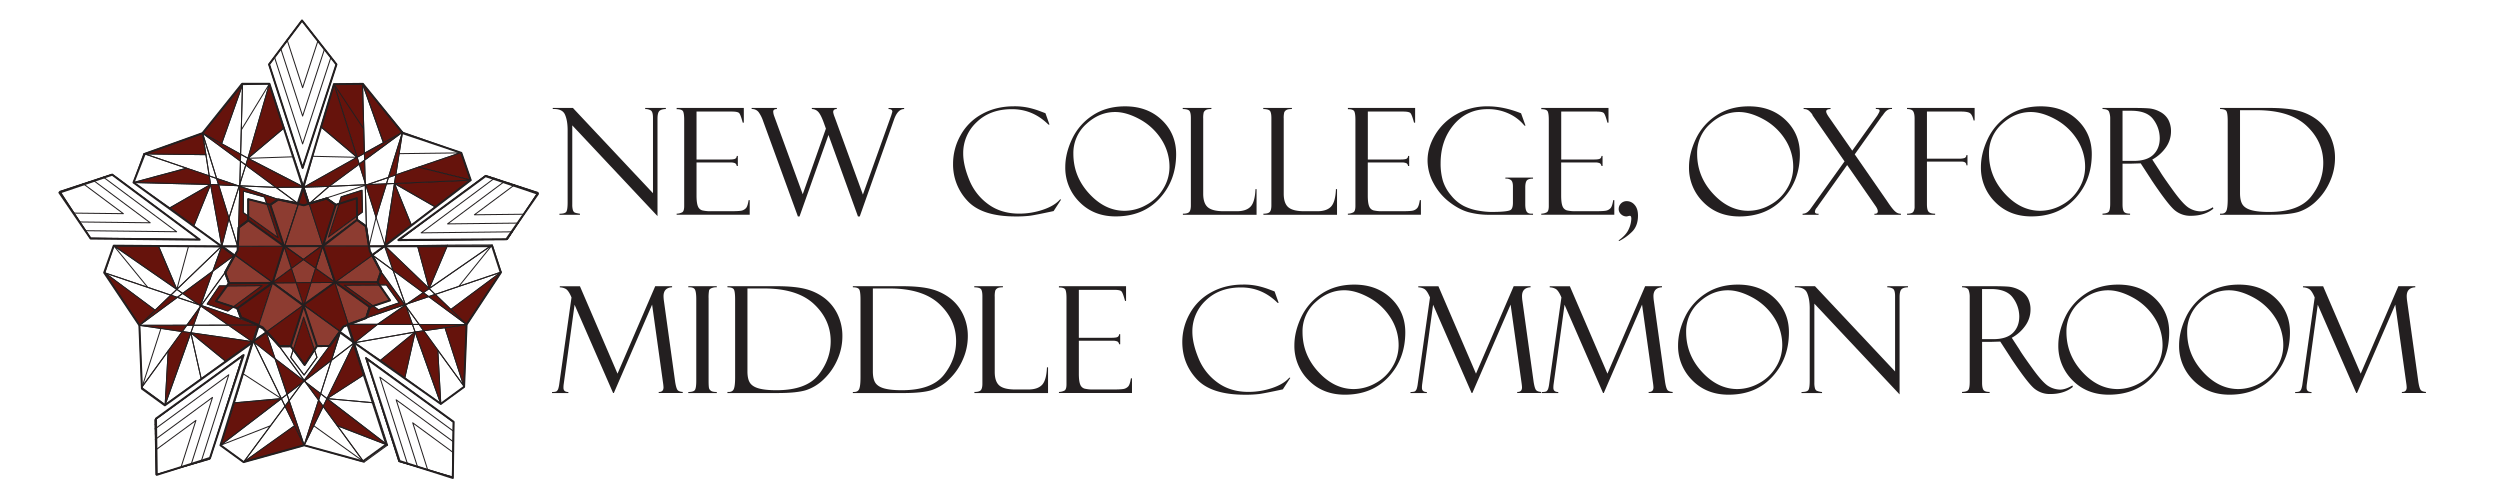 <svg id="Layer_1" data-name="Layer 1" xmlns="http://www.w3.org/2000/svg" viewBox="0 0 2482.12 496.88"><defs><style>.cls-1{fill:#7d3a2a;}.cls-1,.cls-2,.cls-3,.cls-4,.cls-5{stroke:#231f20;stroke-linecap:round;stroke-linejoin:round;}.cls-2,.cls-5{fill:none;}.cls-3{fill:#8d3c31;}.cls-4{fill:#66130c;}.cls-5{stroke-width:2px;}.cls-6{fill:#231f20;}</style></defs><polygon class="cls-1" points="332.34 280.41 308.82 280.58 332.34 280.41 332.34 280.41"/><rect class="cls-2" x="345.88" y="322.02" height="0.33"/><polygon class="cls-2" points="367.08 304.85 366.58 305.01 363.09 315.6 345.81 321.97 345.83 322.03 363.7 315.59 367.11 304.87 367.08 304.85"/><rect class="cls-2" x="345.82" y="321.97" height="0.06" transform="translate(-82.41 122.25) rotate(-17.95)"/><polygon class="cls-2" points="345.64 322.03 345.76 322.4 345.93 322.34 345.83 322.03 345.64 322.03"/><polygon class="cls-2" points="332.35 280.43 345.81 321.97 345.81 321.97 332.35 280.43"/><polygon class="cls-3" points="308.82 280.58 301.81 302.57 332.35 280.43 332.34 280.41 308.82 280.58"/><polygon class="cls-2" points="332.34 280.41 332.35 280.43 332.38 280.41 332.34 280.41"/><polygon class="cls-3" points="363.09 315.6 366.58 305.01 367.08 304.85 333.02 280.41 332.38 280.41 332.38 280.41 332.35 280.43 345.81 321.97 363.09 315.6"/><polygon class="cls-2" points="345.81 321.97 345.64 322.03 345.83 322.03 345.81 321.97"/><polygon class="cls-4" points="374.99 280.11 374.77 280.11 374.71 280.3 376.53 282.9 383.64 282.85 396.37 300.61 375.77 307.6 370.4 303.76 367.08 304.85 367.11 304.87 363.7 315.59 401.88 302.49 378.23 269.91 374.99 280.11"/><polygon class="cls-2" points="369.81 253.28 369.08 252.74 369.5 253.5 369.81 253.28"/><polygon class="cls-2" points="369.08 252.74 369.02 252.7 369.46 253.53 369.5 253.5 369.08 252.74"/><rect class="cls-2" x="369.46" y="253.51" width="0.04"/><rect class="cls-2" x="369.46" y="253.39" width="0.38" transform="translate(-78.34 265.68) rotate(-36)"/><polygon class="cls-2" points="369.5 253.5 378.32 269.64 378.23 269.91 401.88 302.49 402.4 302.31 390.3 268.4 369.81 253.28 369.5 253.5"/><polygon class="cls-2" points="381.79 244.59 369.81 253.28 369.81 253.28 381.79 244.59"/><polygon class="cls-2" points="390.3 268.4 381.79 244.59 369.81 253.28 390.3 268.4"/><rect class="cls-2" x="328.38" y="266.85" width="45.41" transform="translate(-85.86 326.41) rotate(-45)"/><polygon class="cls-2" points="370.4 303.76 375.77 307.6 396.37 300.61 383.64 282.85 376.53 282.9 387.24 298.23 370.4 303.76"/><polygon class="cls-3" points="301.27 257.62 289.23 266.51 293.92 280.69 308.82 280.58 313.37 266.3 301.27 257.62"/><polygon class="cls-2" points="301.68 302.99 301.46 302.83 301.28 302.96 301.49 303.58 301.68 302.99"/><polygon class="cls-3" points="370.4 303.76 387.24 298.23 376.53 282.9 341.68 283.14 370.4 303.76"/><rect class="cls-2" x="270.45" y="280.19" width="0.54"/><polygon class="cls-2" points="270.5 280.35 270.77 280.55 270.94 280.03 270.5 280.35"/><polygon class="cls-4" points="367.08 304.85 370.4 303.76 341.68 283.14 376.53 282.9 374.71 280.3 374.77 280.11 333.02 280.41 367.08 304.85"/><rect class="cls-2" x="270.5" y="280.35" transform="translate(-103.57 389.15) rotate(-62.24)"/><polygon class="cls-2" points="270.5 280.35 270.77 280.55 270.5 280.35 270.5 280.35"/><polygon class="cls-4" points="332.13 279.77 313.37 266.3 308.82 280.58 332.34 280.41 332.13 279.77"/><polygon class="cls-2" points="332.34 280.41 332.38 280.41 332.34 280.41 332.34 280.41"/><polygon class="cls-2" points="332.7 280.18 332.7 280.18 332.39 280.4 332.7 280.18"/><polygon class="cls-2" points="332.38 280.41 333.02 280.41 332.7 280.18 332.39 280.4 332.38 280.41"/><polygon class="cls-2" points="332.38 280.41 332.38 280.41 332.39 280.4 332.7 280.18 332.13 279.77 332.34 280.41 332.38 280.41"/><polygon class="cls-2" points="378.23 269.91 378.32 269.64 369.5 253.5 369.46 253.53 378.16 269.81 378.23 269.91"/><polygon class="cls-2" points="332.7 280.18 332.7 280.18 333.02 280.41 332.7 280.18"/><polygon class="cls-2" points="374.77 280.11 374.99 280.11 378.23 269.91 378.16 269.81 374.77 280.11"/><polygon class="cls-3" points="374.77 280.11 378.16 269.81 369.46 253.53 332.7 280.18 333.02 280.41 374.77 280.11"/><polygon class="cls-2" points="332.13 279.77 332.13 279.77 313.37 266.3 332.13 279.77"/><polygon class="cls-2" points="233.02 253.15 224.08 271.12 233.02 253.15 233.02 253.15"/><polygon class="cls-2" points="236.15 244.47 235.94 244.47 235.94 244.51 233.94 244.47 221.1 244.49 233.02 253.15 235.93 248.81 236.15 244.47"/><polygon class="cls-4" points="270.5 280.35 270.94 280.03 282.25 245.39 281.93 244.41 250.76 244.45 236.15 244.47 235.93 248.81 233.02 253.15 233.02 253.15 270.5 280.35"/><polygon class="cls-2" points="270.5 280.35 269.82 280.86 270.5 280.35 270.5 280.35"/><polygon class="cls-3" points="233.02 253.15 224.08 271.12 227.42 281.16 269.82 280.86 270.5 280.35 233.02 253.15"/><polygon class="cls-2" points="236.94 225.94 238.04 185.01 237.43 184.8 227.32 216.75 235.93 244.47 235.94 244.47 236.94 225.94"/><polygon class="cls-2" points="235.93 244.47 233.94 244.47 235.94 244.51 235.93 244.47"/><polygon class="cls-2" points="236.19 184.37 217.02 183.53 227.32 216.75 237.43 184.8 236.19 184.37"/><polygon class="cls-2" points="235.94 244.47 235.93 244.47 235.94 244.51 235.94 244.47"/><polygon class="cls-2" points="270.67 280.85 270.67 280.85 270.67 280.85 270.67 280.85"/><rect class="cls-2" x="332.7" y="280.18"/><polygon class="cls-2" points="271.18 280.85 271.19 280.85 293.92 280.69 271.18 280.85"/><polygon class="cls-4" points="301.81 302.57 308.82 280.58 293.92 280.69 301.17 302.62 301.46 302.83 301.81 302.57"/><polygon class="cls-2" points="301.17 302.62 301.28 302.96 301.46 302.83 301.17 302.62"/><polygon class="cls-2" points="237.54 184.43 236.19 184.37 237.43 184.8 237.54 184.43"/><polygon class="cls-2" points="269.82 280.86 270.67 280.85 270.67 280.85 269.82 280.86"/><polygon class="cls-2" points="270.77 280.55 270.5 280.35 269.82 280.86 270.67 280.85 270.77 280.55"/><rect class="cls-2" x="270.67" y="280.85" width="0.51"/><polygon class="cls-3" points="271.19 280.85 301.17 302.62 293.92 280.69 271.19 280.85"/><polygon class="cls-2" points="320.36 244.37 320.51 243.89 320.36 244.37 320.36 244.37"/><polygon class="cls-2" points="320.66 244.37 320.51 243.89 320.36 244.37 320.66 244.37"/><polygon class="cls-2" points="238.04 185.01 238.06 184.46 237.54 184.43 237.43 184.8 238.04 185.01"/><polygon class="cls-2" points="320.51 243.89 320.71 243.26 320.51 243.89 320.51 243.89"/><rect class="cls-2" x="332.42" y="279.62" height="0.7" transform="translate(-62.91 460.54) rotate(-64.65)"/><polygon class="cls-2" points="320.47 243.78 320.51 243.89 320.71 243.26 320.38 243.5 320.47 243.78"/><polygon class="cls-2" points="289.23 266.51 270.94 280.03 270.94 280.03 289.23 266.51"/><polygon class="cls-3" points="313.37 266.3 332.13 279.77 320.66 244.37 320.36 244.37 313.37 266.3"/><polygon class="cls-2" points="320.38 243.5 319.21 244.37 320.36 244.37 320.51 243.89 320.47 243.78 320.38 243.5"/><polygon class="cls-4" points="236.94 225.94 235.94 244.47 236.15 244.47 236.94 225.94 246.43 218.84 246.43 214.64 241.52 211.11 241.7 189.76 262.63 195.57 264.89 202.43 268.34 203.31 276.26 198.04 238.04 185.01 236.94 225.94"/><polygon class="cls-2" points="274.03 186.03 244.04 163.9 238.11 182.66 238.06 184.46 274.03 186.03"/><polygon class="cls-2" points="238.04 185.01 276.26 198.04 295.3 201.74 274.03 186.03 238.06 184.46 238.04 185.01"/><polygon class="cls-2" points="238.11 182.66 237.54 184.43 238.06 184.46 238.11 182.66"/><polygon class="cls-3" points="281.64 243.54 282.63 244.25 296.29 202.42 276.26 198.04 268.34 203.31 281.64 243.54"/><polygon class="cls-3" points="282.86 244.41 319.2 244.37 320.38 243.5 307 202.2 301.6 203.81 296.29 202.42 282.63 244.25 282.86 244.41"/><polygon class="cls-4" points="320.71 243.26 333.47 203.2 324.28 197.06 307 202.2 314.59 225.64 320.38 243.5 320.71 243.26"/><polygon class="cls-4" points="296.29 202.42 296.29 202.42 282.63 244.25 296.29 202.42"/><polygon class="cls-4" points="270.94 280.03 270.77 280.55 271.18 280.85 293.92 280.69 289.23 266.51 270.94 280.03"/><polygon class="cls-2" points="199.05 303.56 199.37 303.78 199.75 303.25 199.22 303.07 199.05 303.56"/><polygon class="cls-4" points="215.04 177.16 217.02 183.53 236.19 184.37 215.04 177.16"/><polygon class="cls-2" points="246.16 157.18 238.9 153.15 238.72 159.97 244.04 163.9 246.16 157.18"/><polygon class="cls-2" points="323.86 196.78 307 202.2 324.28 197.06 323.86 196.78"/><polygon class="cls-2" points="143.66 152.8 185.26 167 207.74 174.67 204.44 153.57 143.66 152.8"/><polygon class="cls-2" points="231.74 304.69 226.2 308.79 205.72 301.85 217.93 283.88 224.99 283.83 226.92 281.06 223.47 270.58 199.75 303.25 238.79 316.67 235.05 305.78 231.74 304.69"/><polygon class="cls-3" points="231.74 304.69 260.33 283.57 224.99 283.83 214.38 299 231.74 304.69"/><polygon class="cls-2" points="232.6 253.47 211.33 269.17 199.22 303.07 199.75 303.25 223.47 270.58 232.6 253.47"/><polygon class="cls-4" points="205.72 301.85 226.2 308.79 231.74 304.69 214.38 299 224.99 283.83 217.93 283.88 205.72 301.85"/><polygon class="cls-2" points="207.74 174.67 209.08 183.18 217.02 183.53 215.04 177.16 207.74 174.67"/><polygon class="cls-2" points="364.52 183.37 363.16 183.42 363.27 183.79 364.52 183.37"/><polygon class="cls-2" points="363.16 183.42 362.6 181.65 362.64 183.45 363.16 183.42"/><polygon class="cls-2" points="362.66 184 363.27 183.79 363.16 183.42 362.64 183.45 362.66 184"/><polygon class="cls-2" points="362.6 181.65 356.66 162.89 326.67 185.03 362.64 183.45 362.6 181.65"/><polygon class="cls-4" points="361.98 158.96 356.66 162.89 362.6 181.65 361.98 158.96"/><polygon class="cls-2" points="361.8 152.15 354.54 156.17 356.66 162.89 361.98 158.96 361.8 152.15"/><polygon class="cls-2" points="391.62 182.17 392.96 173.66 385.66 176.15 383.68 182.52 391.62 182.17"/><polygon class="cls-2" points="385.66 176.15 364.52 183.37 383.68 182.52 385.66 176.15"/><polygon class="cls-2" points="238.72 159.97 238.11 182.66 244.04 163.9 238.72 159.97"/><polygon class="cls-2" points="337.83 330.11 337.19 329.63 328.97 357.8 337.83 330.11"/><polygon class="cls-2" points="320.87 403.49 324.66 395.75 318.36 390.91 316.32 397.27 320.87 403.49"/><polygon class="cls-4" points="316.32 397.27 318.36 390.91 303.14 379.23 316.32 397.27"/><polygon class="cls-2" points="252.21 340.13 252.37 340.25 252.28 340.08 252.21 340.13"/><polygon class="cls-2" points="264.17 329.86 264.17 329.86 301.28 302.96 264.17 329.86"/><polygon class="cls-2" points="488.7 243.17 444.36 243.35 426.08 286.52 488.7 243.17"/><polygon class="cls-2" points="460.47 383.19 441.82 325.33 420.69 328.39 434.64 347.61 460.47 383.19"/><polygon class="cls-2" points="416.16 322.15 403.04 304.07 409.49 322.14 416.16 322.15"/><polygon class="cls-2" points="412.16 329.63 420.69 328.39 416.16 322.15 409.49 322.14 412.16 329.63"/><polygon class="cls-2" points="192.14 322.9 226.91 322.85 199.37 303.78 198.59 304.84 192.14 322.9"/><polygon class="cls-2" points="176.02 295.23 197.52 302.5 181.34 291.3 176.02 295.23"/><polygon class="cls-2" points="255.99 322.8 243.04 318.03 255.64 323.84 255.99 322.8"/><polygon class="cls-4" points="211.33 269.17 181.34 291.3 197.52 302.5 199.22 303.07 211.33 269.17"/><polygon class="cls-2" points="198.59 304.84 199.37 303.78 199.05 303.56 198.59 304.84"/><polygon class="cls-2" points="175.55 287.29 169.56 293.04 176.02 295.23 181.34 291.3 175.55 287.29"/><polygon class="cls-2" points="180.94 329.16 189.47 330.39 192.14 322.9 185.47 322.92 180.94 329.16"/><polygon class="cls-4" points="185.47 322.92 192.14 322.9 198.59 304.84 185.47 322.92"/><polygon class="cls-2" points="197.52 302.5 199.05 303.56 199.22 303.07 197.52 302.5"/><polygon class="cls-2" points="282.57 244.41 282.63 244.25 281.64 243.54 281.93 244.41 282.57 244.41"/><polygon class="cls-2" points="282.63 244.25 282.57 244.41 282.86 244.41 282.63 244.25"/><polygon class="cls-2" points="324.73 196.93 324.28 197.06 333.47 203.2 324.73 196.93"/><polygon class="cls-2" points="282.63 244.25 282.63 244.25 282.63 244.25 282.63 244.25"/><rect class="cls-2" x="282.74" y="244.19" height="0.29"/><polygon class="cls-4" points="282.57 244.41 282.25 245.39 289.23 266.51 301.27 257.62 282.86 244.41 282.57 244.41"/><polygon class="cls-2" points="281.93 244.41 281.93 244.41 282.57 244.41 281.93 244.41"/><polygon class="cls-2" points="282.63 244.25 282.57 244.41 282.63 244.25 282.63 244.25"/><polygon class="cls-3" points="319.2 244.37 282.86 244.41 301.27 257.62 319.2 244.37"/><polygon class="cls-2" points="281.93 244.41 282.25 245.39 282.57 244.41 281.93 244.41"/><polygon class="cls-2" points="250.76 244.45 281.93 244.41 281.93 244.41 250.76 244.45"/><rect class="cls-2" x="281.93" y="244.41"/><polygon class="cls-2" points="319.21 244.37 319.2 244.37 301.27 257.62 319.21 244.37"/><rect class="cls-2" x="282.09" y="244.39" height="1.03"/><polygon class="cls-2" points="282.25 245.39 282.25 245.39 289.23 266.51 282.25 245.39"/><polygon class="cls-2" points="281.93 244.41 281.64 243.54 281.93 244.41 281.93 244.41"/><polygon class="cls-3" points="282.25 245.39 270.94 280.03 289.23 266.51 282.25 245.39"/><polygon class="cls-2" points="282.63 244.25 281.64 243.54 282.63 244.25 282.63 244.25"/><polygon class="cls-3" points="281.64 243.54 246.43 218.84 236.94 225.94 236.15 244.47 250.76 244.45 281.93 244.41 281.64 243.54"/><polygon class="cls-2" points="301.27 257.62 282.86 244.41 282.86 244.41 301.27 257.62"/><polygon class="cls-2" points="301.76 303.04 301.68 302.98 301.68 302.99 301.76 303.04"/><polygon class="cls-2" points="332.84 325.61 301.68 302.98 301.76 303.04 332.84 325.61"/><polygon class="cls-2" points="301.68 302.99 301.68 302.98 301.46 302.83 301.68 302.99"/><polygon class="cls-2" points="301.68 302.98 301.81 302.57 301.46 302.83 301.68 302.98"/><polygon class="cls-4" points="354.47 214.47 354.28 196.73 336.65 202.21 326.05 235.47 354.47 214.47"/><polygon class="cls-4" points="354.47 214.47 359.85 210.5 359.37 188.93 338.81 195.42 336.65 202.21 354.28 196.73 354.47 214.47"/><polygon class="cls-3" points="354.51 218.28 354.47 214.47 326.05 235.47 336.65 202.21 333.47 203.2 320.71 243.26 354.51 218.28"/><polygon class="cls-2" points="270.67 280.85 270.67 280.85 270.77 280.55 270.67 280.85"/><polygon class="cls-4" points="313.37 266.3 320.36 244.37 319.21 244.37 301.27 257.62 313.37 266.3"/><rect class="cls-2" x="319.06" y="243.93" width="1.46"/><polygon class="cls-2" points="320.47 243.78 320.38 243.5 320.38 243.5 320.47 243.78"/><polygon class="cls-2" points="270.67 280.85 271.18 280.85 270.77 280.55 270.67 280.85"/><polygon class="cls-2" points="320.36 244.37 320.36 244.37 313.37 266.3 320.36 244.37"/><polygon class="cls-4" points="268.34 203.31 264.89 202.43 275.93 235.81 246.43 214.64 246.43 218.84 281.64 243.54 268.34 203.31"/><polygon class="cls-3" points="264.89 202.43 246.42 197.74 246.43 214.64 275.93 235.81 264.89 202.43"/><polygon class="cls-2" points="233.02 253.15 242.5 260.02 270.5 280.35 270.5 280.35 233.02 253.15"/><polygon class="cls-2" points="264.89 202.43 262.63 195.57 241.7 189.76 241.52 211.11 246.43 214.64 246.42 197.74 264.89 202.43"/><polygon class="cls-2" points="320.47 243.78 320.51 243.89 320.51 243.89 320.47 243.78"/><polygon class="cls-2" points="198.59 304.84 199.05 303.56 197.52 302.5 176.02 295.23 138.4 323 185.47 322.92 198.59 304.84"/><polygon class="cls-2" points="159.81 326.1 141.16 383.96 166.98 348.38 180.94 329.16 138.4 323 140.84 384.38 141.16 383.96 159.81 326.1"/><polygon class="cls-4" points="185.47 322.92 138.4 323 180.94 329.16 185.47 322.92"/><polygon class="cls-2" points="141.16 383.96 140.87 384.85 163.98 401.75 166.98 348.38 141.16 383.96"/><polygon class="cls-2" points="140.84 384.38 140.87 384.85 141.16 383.96 140.84 384.38"/><polygon class="cls-2" points="169.56 293.04 104.08 270.9 153.98 308.02 169.56 293.04"/><polygon class="cls-4" points="157.26 244.12 112.93 243.94 175.55 287.29 157.26 244.12"/><polygon class="cls-4" points="169.56 293.04 153.98 308.02 138.4 323 176.02 295.23 169.56 293.04"/><polygon class="cls-4" points="104.08 270.9 138.4 323 153.98 308.02 104.08 270.9"/><polygon class="cls-2" points="175.55 287.29 112.93 243.94 146.65 285.27 112.93 243.94 104.08 270.9 169.56 293.04 175.55 287.29"/><polygon class="cls-4" points="180.94 329.16 166.98 348.38 163.98 401.75 189.47 330.39 180.94 329.16"/><polygon class="cls-4" points="199.75 303.25 199.37 303.78 226.91 322.85 256.93 322.9 199.75 303.25"/><polygon class="cls-2" points="192.14 322.9 189.47 330.39 250.6 339.25 226.91 322.85 192.14 322.9"/><polygon class="cls-2" points="255.53 324.19 256.5 324.24 255.64 323.84 255.53 324.19"/><polygon class="cls-4" points="250.6 339.25 255.99 322.8 226.91 322.85 250.6 339.25"/><polygon class="cls-4" points="223.89 358.52 250.6 339.25 189.47 330.39 223.89 358.52"/><polygon class="cls-2" points="163.98 401.75 199.74 375.95 189.47 330.39 163.98 401.75"/><polygon class="cls-2" points="199.74 375.95 223.89 358.52 189.47 330.39 199.74 375.95"/><polygon class="cls-2" points="235.93 244.47 227.32 216.75 220.19 244.37 233.94 244.47 235.93 244.47"/><polygon class="cls-4" points="204.44 153.57 201.1 132.21 143.16 152.64 143.66 152.8 204.44 153.57"/><polygon class="cls-4" points="207.74 174.67 185.26 167 132.56 181.2 209.08 183.18 207.74 174.67"/><polygon class="cls-2" points="143.16 152.64 142.71 152.79 143.66 152.8 143.16 152.64"/><polygon class="cls-2" points="143.66 152.8 142.71 152.79 132.56 181.2 185.26 167 143.66 152.8"/><polygon class="cls-2" points="204.44 153.57 204.44 153.57 207.74 174.67 215.04 177.16 201.1 132.21 204.44 153.57 204.44 153.57"/><polygon class="cls-2" points="238.9 153.15 240.76 84.06 220 142.68 238.9 153.15"/><polygon class="cls-4" points="240.76 84.06 201.1 132.21 220 142.68 240.76 84.06"/><polygon class="cls-2" points="236.19 184.37 237.54 184.43 238.11 182.66 238.72 159.97 201.1 132.21 215.04 177.16 236.19 184.37"/><polygon class="cls-4" points="238.9 153.15 220 142.68 201.1 132.21 238.72 159.97 238.9 153.15"/><polygon class="cls-4" points="226.92 281.06 224.99 283.83 260.33 283.57 231.74 304.69 235.68 306.07 269.82 280.86 226.92 281.06"/><polygon class="cls-2" points="187.16 244.51 175.55 287.29 220.19 244.37 157.26 244.12 175.55 287.29 187.16 244.51"/><polygon class="cls-4" points="232.6 253.47 220.19 244.37 211.33 269.17 232.6 253.47"/><polygon class="cls-2" points="181.34 291.3 211.33 269.17 220.19 244.37 175.55 287.29 181.34 291.3"/><polygon class="cls-4" points="270.67 280.85 269.82 280.86 235.68 306.07 239.19 315.96 256.81 323.28 257.44 321.35 270.67 280.85"/><polygon class="cls-2" points="192.34 224.37 220.19 244.37 209.08 183.18 192.34 224.37"/><polygon class="cls-4" points="168.57 206.43 192.34 224.37 209.08 183.18 168.57 206.43"/><polygon class="cls-2" points="132.56 181.2 168.57 206.43 209.08 183.18 132.56 181.2"/><polygon class="cls-4" points="217.02 183.53 209.08 183.18 220.19 244.37 227.32 216.75 217.02 183.53"/><polygon class="cls-2" points="434.64 347.61 437.65 400.99 460.76 384.09 460.47 383.19 434.64 347.61"/><polygon class="cls-4" points="420.69 328.39 412.16 329.63 437.65 400.99 434.64 347.61 420.69 328.39"/><polygon class="cls-2" points="318.36 390.91 324.66 395.75 351.84 340.28 328.97 357.8 318.36 390.91"/><polygon class="cls-2" points="401.89 375.18 437.65 400.99 412.16 329.63 401.89 375.18"/><polyline class="cls-2" points="267.52 83.22 240.76 84.06 238.9 153.15 246.16 157.18 267.52 83.22 239.58 128.97"/><polygon class="cls-2" points="460.76 384.09 460.78 383.61 460.47 383.19 460.76 384.09"/><polygon class="cls-2" points="328.97 357.8 351.84 340.28 337.83 330.11 328.97 357.8"/><polygon class="cls-2" points="351.84 340.28 377.74 357.76 412.16 329.63 351.84 340.28"/><polygon class="cls-2" points="409.49 322.14 374.71 322.08 351.84 340.28 412.16 329.63 409.49 322.14"/><polygon class="cls-4" points="377.74 357.76 401.89 375.18 412.16 329.63 377.74 357.76"/><polygon class="cls-2" points="447.64 307.26 497.55 270.13 432.07 292.28 447.64 307.26"/><polygon class="cls-4" points="463.23 322.23 497.55 270.13 447.64 307.26 463.23 322.23"/><polygon class="cls-2" points="488.7 243.17 455.51 284.35 488.7 243.17 426.08 286.52 432.07 292.28 497.55 270.13 488.7 243.17"/><polygon class="cls-4" points="460.47 383.19 460.78 383.61 463.23 322.23 441.82 325.33 460.47 383.19"/><polygon class="cls-4" points="420.69 328.39 441.82 325.33 441.82 325.33 441.82 325.33 463.23 322.23 416.16 322.15 420.69 328.39"/><polygon class="cls-2" points="404.11 301.73 402.58 302.79 403.04 304.07 416.16 322.15 463.23 322.23 425.61 294.46 404.11 301.73"/><polygon class="cls-4" points="432.07 292.28 425.61 294.46 463.23 322.23 447.64 307.26 432.07 292.28"/><polygon class="cls-2" points="361.14 458.59 361.6 458.71 360.83 458.16 361.14 458.59"/><polygon class="cls-4" points="232.67 399.94 218.9 442.09 279.37 395.78 232.67 399.94"/><polygon class="cls-2" points="283.01 403.25 241.86 458.78 292.49 422.67 283.01 403.25"/><polygon class="cls-2" points="279.37 395.78 218.9 442.09 268.59 422.67 218.9 442.09 241.86 458.78 283.01 403.25 279.37 395.78"/><polygon class="cls-4" points="241.86 458.78 301.97 442.09 292.49 422.67 241.86 458.78"/><polygon class="cls-2" points="242.21 371.61 279.37 395.78 252.37 340.25 252.21 340.13 252.28 340.08 251.71 338.89 232.67 399.94 279.37 395.78 242.21 371.61"/><polygon class="cls-2" points="260.53 326.1 256.5 324.24 251.71 338.89 264.17 329.86 260.53 326.1"/><polygon class="cls-2" points="278.16 345.05 301.98 377.64 326.36 344.75 327.25 343.51 314.71 343.58 312.25 347.34 314.71 354.78 301.92 372.37 288.69 354.94 291.18 347.13 288.69 343.74 277.65 343.81 278.16 345.05"/><polygon class="cls-4" points="283.01 403.25 292.49 422.67 301.97 442.09 287.07 397.77 283.01 403.25"/><polygon class="cls-2" points="303.14 379.23 302.06 378.4 300.58 379.53 287.07 397.77 301.97 442.09 316.32 397.27 303.14 379.23"/><polygon class="cls-4" points="320.87 403.49 334.89 422.67 384.77 441.89 324.66 395.75 320.87 403.49"/><polygon class="cls-2" points="360.83 458.16 361.6 458.71 384.77 441.89 334.89 422.67 360.83 458.16"/><polygon class="cls-2" points="384.77 441.89 371.18 399.94 324.66 395.75 384.77 441.89"/><polygon class="cls-2" points="371.18 399.94 362 371.61 324.66 395.75 371.18 399.94"/><polygon class="cls-4" points="316.32 397.27 301.97 442.09 320.87 403.49 316.32 397.27"/><polygon class="cls-4" points="362 371.61 351.84 340.28 324.66 395.75 362 371.61"/><polygon class="cls-2" points="311.48 422.67 360.83 458.16 334.89 422.67 320.87 403.49 301.97 442.09 361.14 458.59 360.83 458.16 311.48 422.67"/><polygon class="cls-3" points="264.17 329.86 301.28 302.96 301.17 302.62 271.19 280.85 270.67 280.85 257.44 321.35 256.5 324.24 260.53 326.1 264.17 329.86"/><polygon class="cls-4" points="361.8 152.15 361.98 158.96 399.61 131.2 380.7 141.67 361.8 152.15"/><polygon class="cls-4" points="345.76 322.4 345.64 322.03 345.81 321.97 332.35 280.43 301.81 302.57 301.68 302.98 332.84 325.61 337.33 328.87 340.98 324.22 345.76 322.4"/><polygon class="cls-2" points="345.93 322.34 345.76 322.4 351.02 338.48 351.13 338.4 345.93 322.34 345.93 322.34"/><polygon class="cls-2" points="351.2 338.6 351.13 338.4 351.02 338.48 351.2 338.6"/><polygon class="cls-4" points="327.25 343.51 326.36 344.75 301.98 377.64 302.37 378.17 328.97 357.8 337.19 329.63 327.33 343.51 327.25 343.51"/><polygon class="cls-2" points="345.76 322.4 340.98 324.22 337.33 328.87 351.34 339.04 351.2 338.6 351.02 338.48 345.76 322.4"/><polygon class="cls-2" points="327.33 343.51 337.19 329.63 329.06 340.98 327.33 343.51"/><polygon class="cls-2" points="337.19 329.63 336.94 329.44 329.06 340.98 337.19 329.63"/><polygon class="cls-2" points="336.94 329.44 337.33 328.87 301.76 303.04 336.94 329.44"/><polygon class="cls-3" points="301.68 302.99 301.49 303.58 314.71 343.58 325.86 343.51 314.71 343.58 327.25 343.51 329.06 340.98 337.33 328.87 301.76 303.04 301.68 302.99"/><polygon class="cls-2" points="301.76 303.04 337.33 328.87 332.84 325.61 301.76 303.04"/><polygon class="cls-2" points="403.04 304.07 402.58 302.79 402.26 303.01 403.04 304.07"/><polygon class="cls-2" points="401.88 302.49 402.26 303.01 402.58 302.79 402.4 302.31 401.88 302.49"/><polygon class="cls-2" points="402.58 302.79 404.11 301.73 402.4 302.31 402.58 302.79"/><polygon class="cls-4" points="345.93 322.34 351.84 340.28 374.71 322.08 346.74 322.03 345.93 322.34"/><polygon class="cls-2" points="390.3 268.4 402.4 302.31 404.11 301.73 420.28 290.53 390.3 268.4"/><polygon class="cls-4" points="374.71 322.08 409.49 322.14 403.04 304.07 402.26 303.01 374.71 322.08"/><polygon class="cls-2" points="345.93 322.34 346.74 322.03 374.71 322.08 345.83 322.03 345.93 322.34"/><polygon class="cls-2" points="401.88 302.49 363.7 315.59 345.83 322.03 374.71 322.08 402.26 303.01 401.88 302.49"/><polygon class="cls-4" points="306.29 356.48 312.25 347.34 302.42 362.41 306.29 356.48"/><polygon class="cls-4" points="404.11 301.73 425.61 294.46 420.28 290.53 404.11 301.73"/><polygon class="cls-2" points="301.65 378.09 301.98 377.64 278.16 345.05 264.17 329.44 273.09 356.16 301.65 378.09"/><polygon class="cls-2" points="303.14 379.23 318.36 390.91 328.97 357.8 302.37 378.17 303.14 379.23"/><polygon class="cls-4" points="282.03 126.99 267.52 83.22 246.16 157.18 282.03 126.99"/><polygon class="cls-4" points="301.49 314.78 291.18 347.13 291.79 347.96 302.42 362.41 298.1 356.53 302.42 362.41 312.25 347.34 311.9 346.26 301.49 314.78"/><polygon class="cls-2" points="291.79 347.96 291.18 347.13 302.42 362.41 291.79 347.96"/><polygon class="cls-2" points="306.29 356.48 302.42 362.41 291.18 347.13 288.69 354.94 301.92 372.37 314.71 354.78 312.25 347.34 311.88 347.91 306.29 356.48"/><polygon class="cls-4" points="311.88 347.91 312.25 347.34 306.29 356.48 311.88 347.91"/><polygon class="cls-3" points="288.69 343.74 291.18 347.13 301.49 314.78 311.9 346.26 312.25 347.34 314.71 343.58 301.49 303.58 288.69 343.74"/><polygon class="cls-2" points="300.58 379.53 302.06 378.4 301.65 378.09 300.58 379.53"/><polygon class="cls-4" points="273.09 356.16 284.97 391.49 300.58 379.53 301.65 378.09 273.09 356.16"/><polygon class="cls-2" points="301.98 377.64 301.65 378.09 302.06 378.4 302.37 378.17 301.98 377.64"/><polygon class="cls-2" points="302.06 378.4 303.14 379.23 302.37 378.17 302.06 378.4"/><polygon class="cls-2" points="287.07 397.77 300.58 379.53 284.97 391.49 287.07 397.77"/><polygon class="cls-2" points="273.09 356.16 251.71 339.25 279.37 395.78 284.97 391.49 273.09 356.16"/><polygon class="cls-2" points="279.37 395.78 283.01 403.25 287.07 397.77 284.97 391.49 279.37 395.78"/><polygon class="cls-4" points="264.34 329.99 251.71 339.25 273.09 356.16 264.34 329.99"/><polygon class="cls-2" points="329.06 340.98 327.25 343.51 327.33 343.51 329.06 340.98"/><polygon class="cls-2" points="457.99 151.78 457.54 151.63 457.05 151.79 457.99 151.78"/><polygon class="cls-4" points="361.8 152.15 359.94 83.05 331.56 83.56 361.13 127.97 331.56 83.56 354.54 156.17 361.8 152.15"/><polygon class="cls-4" points="399.61 131.2 359.94 83.05 380.7 141.67 399.61 131.2"/><polygon class="cls-4" points="331.56 83.56 318.67 125.98 354.54 156.17 331.56 83.56"/><polygon class="cls-2" points="415.44 165.99 457.05 151.79 396.26 152.56 457.05 151.79 457.54 151.63 399.61 131.2 392.96 173.66 415.44 165.99"/><polygon class="cls-2" points="310.4 155.17 354.54 156.17 318.67 125.98 301.7 185.86 354.54 156.17 310.4 155.17"/><polygon class="cls-4" points="392.96 173.66 399.61 131.2 385.66 176.15 392.96 173.66"/><polygon class="cls-4" points="301.28 302.96 264.17 329.86 277.65 343.81 288.69 343.74 301.49 303.58 301.28 302.96"/><polygon class="cls-2" points="362.6 181.65 363.16 183.42 364.52 183.37 385.66 176.15 399.61 131.2 361.98 158.96 362.6 181.65"/><polygon class="cls-2" points="380.7 141.67 359.94 83.05 361.8 152.15 380.7 141.67"/><polygon class="cls-4" points="244.04 163.9 274.03 186.03 301.7 185.86 246.16 157.18 244.04 163.9"/><polygon class="cls-2" points="296.29 202.42 301.7 185.86 296.29 202.42 296.29 202.42"/><polygon class="cls-2" points="295.3 201.74 276.26 198.04 296.29 202.42 301.7 185.86 274.03 186.03 295.3 201.74"/><polygon class="cls-2" points="291.45 155.67 246.16 157.18 301.7 185.86 282.03 126.99 246.16 157.18 291.45 155.67"/><polygon class="cls-4" points="301.6 203.81 307 202.2 301.7 185.86 296.29 202.42 301.6 203.81"/><polygon class="cls-4" points="356.66 162.89 354.54 156.17 301.7 185.86 326.67 185.03 356.66 162.89"/><polygon class="cls-2" points="326.67 185.03 301.7 185.86 307 202.2 326.67 185.03"/><polygon class="cls-2" points="307 202.2 301.7 185.86 307 202.2 307 202.2"/><polygon class="cls-2" points="382.17 244.31 382.15 244.29 381.69 244.29 381.79 244.59 382.17 244.31"/><polygon class="cls-4" points="415.44 165.99 467.32 178.85 457.99 151.78 457.05 151.79 415.44 165.99"/><polygon class="cls-2" points="425.61 294.46 432.07 292.28 426.08 286.52 420.28 290.53 425.61 294.46"/><polygon class="cls-2" points="369.08 252.74 369.81 253.28 381.79 244.59 381.69 244.29 366.4 244.31 367.18 249.27 369.08 252.74"/><polygon class="cls-3" points="354.51 218.28 320.71 243.26 320.51 243.89 320.66 244.37 366.4 244.31 363.31 224.6 354.51 218.28"/><polygon class="cls-4" points="332.13 279.77 332.7 280.18 369.46 253.53 369.02 252.7 369.08 252.74 367.18 249.27 366.4 244.31 320.66 244.37 332.13 279.77"/><polygon class="cls-2" points="382.15 244.29 382.21 244.29 382.17 244.31 426.08 286.52 414.48 243.8 382.15 244.29"/><polygon class="cls-4" points="414.48 243.8 426.08 286.52 444.36 243.35 414.48 243.8"/><polygon class="cls-4" points="390.3 268.4 420.28 290.53 426.08 286.52 382.17 244.31 390.3 268.4"/><polygon class="cls-2" points="382.15 244.29 382.17 244.31 382.21 244.29 382.15 244.29"/><polygon class="cls-2" points="381.44 243.61 381.69 244.29 382.15 244.29 381.44 243.61"/><polygon class="cls-4" points="432.13 205.42 467.32 178.85 391.62 182.17 432.13 205.42"/><polygon class="cls-4" points="382.07 243.2 408.36 223.36 391.62 182.17 382.07 243.2"/><polygon class="cls-2" points="362.66 184 323.12 196.93 362.66 184 362.64 183.45 326.67 185.03 307 202.2 307 202.2 323.86 196.78 324.28 197.06 324.73 196.93 333.47 203.2 336.65 202.21 338.81 195.42 359.37 188.93 359.85 210.5 354.47 214.47 354.51 218.28 363.31 224.6 366.4 244.31 363.76 224.93 362.66 184"/><polygon class="cls-4" points="392.96 173.66 391.62 182.17 467.32 178.85 415.44 165.99 392.96 173.66"/><polygon class="cls-2" points="408.36 223.36 432.13 205.42 391.62 182.17 408.36 223.36"/><polygon class="cls-2" points="383.68 182.52 373.38 215.74 382.07 243.2 391.62 182.17 383.68 182.52"/><polygon class="cls-2" points="362.66 184 363.76 224.93 366.4 244.31 373.38 215.74 363.27 183.79 362.66 184"/><polygon class="cls-4" points="364.52 183.37 363.27 183.79 373.38 215.74 383.68 182.52 364.52 183.37"/><polyline class="cls-2" points="269.85 60.13 267.05 63.85 300.45 166.93 334.12 63.89 331.27 60.25"/><line class="cls-2" x1="331.27" y1="60.25" x2="328.58" y2="56.82"/><line class="cls-2" x1="269.85" y1="60.13" x2="272.49" y2="56.61"/><line class="cls-2" x1="272.49" y1="56.61" x2="275.52" y2="52.57"/><line class="cls-2" x1="328.58" y1="56.82" x2="325.49" y2="52.88"/><polyline class="cls-2" points="272.49 56.61 300.45 142.92 328.58 56.82"/><line class="cls-2" x1="325.49" y1="52.88" x2="322.2" y2="48.68"/><line class="cls-2" x1="275.52" y1="52.57" x2="278.75" y2="48.26"/><line class="cls-2" x1="278.75" y1="48.26" x2="281.74" y2="44.29"/><line class="cls-2" x1="322.2" y1="48.68" x2="319.15" y2="44.8"/><polyline class="cls-2" points="278.75 48.27 300.45 115.24 322.2 48.68"/><line class="cls-2" x1="319.15" y1="44.8" x2="315.71" y2="40.4"/><line class="cls-2" x1="281.74" y1="44.29" x2="285.12" y2="39.78"/><line class="cls-2" x1="285.12" y1="39.78" x2="288.77" y2="34.91"/><line class="cls-2" x1="315.71" y1="40.4" x2="311.98" y2="35.65"/><polyline class="cls-2" points="285.12 39.78 300.45 87.09 315.7 40.4"/><polyline class="cls-2" points="288.77 34.91 299.84 20.16 311.98 35.65"/><polygon class="cls-2" points="333.96 64.03 299.85 20.51 267.21 63.99 300.45 166.58 333.96 64.03"/><polyline class="cls-2" points="486.71 175.6 482.28 174.15 395.41 238.91 503.8 237.67 506.33 233.8"/><line class="cls-2" x1="506.33" y1="233.8" x2="508.71" y2="230.16"/><line class="cls-2" x1="486.71" y1="175.6" x2="490.88" y2="176.97"/><line class="cls-2" x1="490.88" y1="176.97" x2="495.69" y2="178.54"/><line class="cls-2" x1="508.71" y1="230.16" x2="511.46" y2="225.96"/><polyline class="cls-2" points="490.88 176.97 418.14 231.19 508.71 230.16"/><line class="cls-2" x1="511.46" y1="225.96" x2="514.37" y2="221.5"/><line class="cls-2" x1="495.69" y1="178.54" x2="500.8" y2="180.22"/><line class="cls-2" x1="500.8" y1="180.22" x2="505.53" y2="181.77"/><line class="cls-2" x1="514.37" y1="221.5" x2="517.07" y2="217.37"/><polyline class="cls-2" points="500.8 180.22 444.36 222.29 514.37 221.5"/><line class="cls-2" x1="517.07" y1="217.37" x2="520.13" y2="212.69"/><line class="cls-2" x1="505.53" y1="181.77" x2="510.89" y2="183.52"/><line class="cls-2" x1="510.89" y1="183.52" x2="516.67" y2="185.42"/><line class="cls-2" x1="520.13" y1="212.69" x2="523.43" y2="207.64"/><polyline class="cls-2" points="510.89 183.52 471.01 213.25 520.13 212.69"/><polyline class="cls-2" points="516.67 185.42 534.19 191.16 523.43 207.64"/><polygon class="cls-2" points="503.62 237.56 533.87 191.28 482.2 174.35 395.74 238.79 503.62 237.56"/><polyline class="cls-2" points="450.35 423.77 450.44 419.12 363.12 354.98 396 458.27 400.44 459.56"/><line class="cls-2" x1="400.44" y1="459.56" x2="404.62" y2="460.77"/><line class="cls-2" x1="450.35" y1="423.77" x2="450.27" y2="428.17"/><line class="cls-2" x1="450.27" y1="428.17" x2="450.17" y2="433.22"/><line class="cls-2" x1="404.62" y1="460.77" x2="409.43" y2="462.17"/><polyline class="cls-2" points="450.27 428.17 377.14 374.46 404.62 460.77"/><line class="cls-2" x1="409.43" y1="462.17" x2="414.56" y2="463.65"/><line class="cls-2" x1="450.17" y1="433.22" x2="450.06" y2="438.6"/><line class="cls-2" x1="450.06" y1="438.6" x2="449.96" y2="443.57"/><line class="cls-2" x1="414.56" y1="463.65" x2="419.29" y2="465.02"/><polyline class="cls-2" points="450.06 438.6 393.32 396.93 414.56 463.65"/><line class="cls-2" x1="419.29" y1="465.02" x2="424.66" y2="466.58"/><line class="cls-2" x1="449.96" y1="443.57" x2="449.85" y2="449.21"/><line class="cls-2" x1="449.85" y1="449.21" x2="449.73" y2="455.3"/><line class="cls-2" x1="424.66" y1="466.58" x2="430.46" y2="468.26"/><polyline class="cls-2" points="449.85 449.21 409.76 419.77 424.66 466.58"/><polyline class="cls-2" points="449.73 455.3 449.36 473.73 430.46 468.26"/><polygon class="cls-2" points="396.05 458.06 449.15 473.45 450.24 419.09 363.32 355.26 396.05 458.06"/><polyline class="cls-2" points="153.95 421.4 153.85 416.74 241.18 352.6 208.3 455.89 203.86 457.18"/><line class="cls-2" x1="203.86" y1="457.18" x2="199.68" y2="458.39"/><line class="cls-2" x1="153.95" y1="421.4" x2="154.03" y2="425.79"/><line class="cls-2" x1="154.03" y1="425.79" x2="154.13" y2="430.85"/><line class="cls-2" x1="199.68" y1="458.39" x2="194.86" y2="459.79"/><polyline class="cls-2" points="154.03 425.79 227.15 372.08 199.68 458.39"/><line class="cls-2" x1="194.86" y1="459.79" x2="189.74" y2="461.27"/><line class="cls-2" x1="154.13" y1="430.85" x2="154.24" y2="436.23"/><line class="cls-2" x1="154.24" y1="436.23" x2="154.34" y2="441.2"/><line class="cls-2" x1="189.74" y1="461.27" x2="185.01" y2="462.64"/><polyline class="cls-2" points="154.24 436.23 210.98 394.55 189.74 461.27"/><line class="cls-2" x1="185.01" y1="462.64" x2="179.64" y2="464.2"/><line class="cls-2" x1="154.34" y1="441.2" x2="154.45" y2="446.83"/><line class="cls-2" x1="154.45" y1="446.83" x2="154.57" y2="452.92"/><line class="cls-2" x1="179.64" y1="464.2" x2="173.84" y2="465.88"/><polyline class="cls-2" points="154.45 446.83 194.53 417.39 179.64 464.2"/><polyline class="cls-2" points="154.57 452.92 154.94 471.35 173.84 465.88"/><polygon class="cls-2" points="208.25 455.69 155.14 471.08 154.06 416.72 240.98 352.88 208.25 455.69"/><polyline class="cls-2" points="106.79 174.49 111.22 173.04 198.09 237.79 89.7 236.56 87.17 232.69"/><line class="cls-2" x1="87.17" y1="232.69" x2="84.79" y2="229.05"/><line class="cls-2" x1="106.79" y1="174.49" x2="102.62" y2="175.86"/><line class="cls-2" x1="102.62" y1="175.86" x2="97.81" y2="177.43"/><line class="cls-2" x1="84.79" y1="229.05" x2="82.05" y2="224.85"/><polyline class="cls-2" points="102.62 175.86 175.36 230.08 84.79 229.05"/><line class="cls-2" x1="82.05" y1="224.85" x2="79.13" y2="220.39"/><line class="cls-2" x1="97.81" y1="177.43" x2="92.7" y2="179.11"/><line class="cls-2" x1="92.7" y1="179.11" x2="87.97" y2="180.66"/><line class="cls-2" x1="79.13" y1="220.39" x2="76.43" y2="216.26"/><polyline class="cls-2" points="92.7 179.11 149.15 221.18 79.13 220.38"/><line class="cls-2" x1="76.43" y1="216.26" x2="73.37" y2="211.58"/><line class="cls-2" x1="87.97" y1="180.66" x2="82.61" y2="182.41"/><line class="cls-2" x1="82.61" y1="182.41" x2="76.83" y2="184.31"/><line class="cls-2" x1="73.37" y1="211.58" x2="70.07" y2="206.53"/><polyline class="cls-2" points="82.61 182.41 122.49 212.14 73.37 211.58"/><polyline class="cls-2" points="76.83 184.31 59.31 190.05 70.07 206.53"/><polygon class="cls-2" points="89.88 236.45 59.63 190.17 111.3 173.24 197.76 237.68 89.88 236.45"/><polygon class="cls-5" points="111.44 173.43 58.97 191.25 89.99 236.85 198.22 237.96 111.44 173.43"/><polygon class="cls-5" points="154.85 415.63 155.64 471.43 208.52 454.66 241.89 352.53 154.85 415.63"/><polygon class="cls-5" points="277.65 343.81 264.96 329.63 250.74 339.31 218.9 442.09 241.86 458.78 301.97 442.09 360.32 458.1 383.54 441.25 350.55 339.45 337.12 329.71 327.25 343.51 314.71 343.58 302.42 362.41 288.69 343.74 277.65 343.81"/><polygon class="cls-5" points="235.68 306.07 214.38 299 227.42 281.16 223.47 270.58 232.43 253.7 220.08 244.73 112.93 243.94 103.43 270.69 138.4 323 138.92 335.94 140.92 385.85 163.69 402.41 251.71 339.25 256.93 322.9 239.38 315.14 235.68 306.07"/><polygon class="cls-5" points="396.71 457.74 449.6 474.54 450.33 418.81 363.72 355.94 396.71 457.74"/><polygon class="cls-5" points="354.51 218.28 363.31 224.6 366.4 244.55 381.47 244.53 467.32 178.85 457.99 151.78 400.05 132.29 360.32 83.27 331.56 83.56 300.82 186 306.11 202.31 324.28 197.06 333.33 203.41 354.28 196.73 354.51 218.28"/><polygon class="cls-5" points="381.47 244.53 369.67 253.09 378.23 269.91 374.77 280.11 387.24 298.23 367.11 304.87 363.7 315.59 344.98 322.25 350.55 339.45 437.65 400.99 460.76 384.09 463.23 322.23 497.19 270.68 488.67 244.4 381.47 244.53"/><polygon class="cls-5" points="246.42 197.74 268.34 203.31 276.26 198.04 295.65 201.84 300.82 186 267.52 83.22 240.35 83.21 201.1 132.21 143.66 152.8 132.56 181.2 220.08 244.73 236.15 244.71 236.94 225.94 246.43 218.84 246.42 197.74"/><polygon class="cls-5" points="334.01 63.98 299.84 20.38 267.15 63.94 300.45 166.71 334.01 63.98"/><polygon class="cls-5" points="502.74 237.57 534.16 192.38 482.04 174.87 395.55 238.26 502.74 237.57"/><polygon class="cls-5" points="268.34 203.31 281.93 244.41 320.66 244.37 333.33 203.41 324.28 197.06 301.6 203.81 276.26 198.04 268.34 203.31"/><polygon class="cls-5" points="246.43 218.84 236.94 225.94 235.93 248.81 223.47 270.58 227.42 281.16 270.67 280.85 281.93 244.41 246.43 218.84"/><polygon class="cls-5" points="270.67 280.85 235.68 306.07 239.38 315.14 260.87 325.06 277.65 343.81 288.69 343.74 301.49 303.58 270.67 280.85"/><polyline class="cls-5" points="301.49 303.58 314.71 343.58 327.25 343.51 340.98 324.22 363.7 315.59 367.11 304.87 332.7 280.18 301.03 302.91"/><polygon class="cls-5" points="354.51 218.28 320.66 244.37 332.7 280.18 374.77 280.11 378.23 269.91 367.18 249.27 363.31 224.6 354.51 218.28"/><path class="cls-6" d="M640.56,107.17h20.52v1.08q-4.68.14-6.48,2T652.8,118v96.57l-84.62-90.1v78.44a19.39,19.39,0,0,0,.58,5.55,4.17,4.17,0,0,0,1.65,2.44q1.08.66,5.4,1.3v1.08H555.43v-1.08q5.48,0,6.81-1.95t1.33-9.28V129.19q0-9.43-2.63-15.4t-12.13-5.54v-1.08h20l79.5,84.66V117q0-6-2.16-7.38a10.38,10.38,0,0,0-5.54-1.33Z"/><path class="cls-6" d="M671.81,108.39v-1.22H738.5v14.61h-1.08q-2.16-8.13-3.63-9.57t-7.24-1.44h-35v47.6H724c3.21,0,5.26-.3,6.12-.9a3.19,3.19,0,0,0,1.37-2.63h1.08v10h-1.08a3.68,3.68,0,0,0-1.69-2.81,11.58,11.58,0,0,0-4.94-.72H691.55v32.77q0,7.42,1.36,10.7a6.57,6.57,0,0,0,4.35,4.1,36.52,36.52,0,0,0,9,.83H725q8.91,0,11.4-.61a8.43,8.43,0,0,0,4.21-2.43c1.15-1.22,2-3.88,2.66-8h1.08v14.55H671.81v-1.08a12.07,12.07,0,0,0,5.59-1.41q1.9-1.19,1.9-6.15V119c0-3.89-.33-6.62-1-8.21S675.46,108.39,671.81,108.39Z"/><path class="cls-6" d="M853.6,214.9h-1.78L822.55,134,793.8,214.9h-1.62l-34.52-94.7a33.72,33.72,0,0,0-4.46-8.86,8.2,8.2,0,0,0-6.92-3.09v-1.08h25.06v1.08c-2.44,0-3.66.88-3.66,2.66a16.15,16.15,0,0,0,1.15,4.82L797,192.87,820,127.7l-2.23-6.2q-3-8.15-5.66-10.7a8.64,8.64,0,0,0-6.08-2.55v-1.08h24.77v1.08q-3.58,0-3.58,3.09a22.09,22.09,0,0,0,1.51,5l28,76.85,28-78.21a.89.89,0,0,1,.15-.36l1.08-3.68q0-2.66-3.77-2.66v-1.08h15.49v1.08q-6.35.06-10,10.29Z"/><path class="cls-6" d="M1038,112.49l4,11.24h-1.06q-15.4-15.35-36.27-15.34-21.67,0-35,12.89a41.77,41.77,0,0,0-13.35,31.18q0,11.31,5.94,26A55.26,55.26,0,0,0,981,202.63q12.81,9.47,31,9.47a73.22,73.22,0,0,0,23.44-3.86q11.49-3.84,17.11-10.33l.93.29-7.42,11.38q-18,3.88-23.37,4.6a113,113,0,0,1-14.36.72q-33.35,0-47.72-15.44a52.45,52.45,0,0,1-14.36-37,57.32,57.32,0,0,1,7.38-28,53.22,53.22,0,0,1,21.28-21.18q13.9-7.74,31.76-7.74a64.73,64.73,0,0,1,15.45,1.62,85.55,85.55,0,0,1,10.84,3.35l4.75,1.8A1.11,1.11,0,0,1,1038,112.49Z"/><path class="cls-6" d="M1117,105.58q22.34,0,36.52,13.58T1167.73,153q0,26.15-16.42,44t-43.57,17.86q-22,0-36.08-14.4a47.75,47.75,0,0,1-14-34.57q0-13.6,6.77-27.94a56.74,56.74,0,0,1,20.38-23.37Q1098.38,105.58,1117,105.58Zm-.43,103.71a44.4,44.4,0,0,0,21.61-5.87A43.61,43.61,0,0,0,1155,187.25a41,41,0,0,0,6.12-21.17,50.06,50.06,0,0,0-8.25-28,58.6,58.6,0,0,0-21.39-19.73q-13.14-7.14-24.3-7.13-15.78,0-28.63,11.88a38.59,38.59,0,0,0-12.86,29.53q0,22.54,15.7,39.61T1116.6,209.29Z"/><path class="cls-6" d="M1174.43,213.25v-1.08c3.31,0,5.46-.63,6.45-1.87s1.47-3.39,1.47-6.41V117.1q0-4.6-1.15-6.66t-6.91-2.19v-1.08h28.44v1.08q-4,0-5.54,1a4.93,4.93,0,0,0-2.09,2.38,22.81,22.81,0,0,0-.5,6.19v74.47q0,9.59,4.6,13.5t15.75,3.93h13q9.35,0,13.7-4.61t4.85-17.36h1.08v25.5Z"/><path class="cls-6" d="M1254.37,213.25v-1.08c3.31,0,5.46-.63,6.45-1.87s1.47-3.39,1.47-6.41V117.1q0-4.6-1.15-6.66t-6.91-2.19v-1.08h28.44v1.08q-4,0-5.54,1a4.93,4.93,0,0,0-2.09,2.38,22.81,22.81,0,0,0-.5,6.19v74.47q0,9.59,4.6,13.5t15.75,3.93h12.95q9.35,0,13.7-4.61t4.85-17.36h1.08v25.5Z"/><path class="cls-6" d="M1338.27,108.39v-1.22H1405v14.61h-1.08q-2.16-8.13-3.64-9.57t-7.23-1.44h-35v47.6h32.48q4.82,0,6.12-.9a3.19,3.19,0,0,0,1.37-2.63h1.08v10H1398a3.66,3.66,0,0,0-1.7-2.81,11.53,11.53,0,0,0-4.93-.72H1358v32.77q0,7.42,1.36,10.7a6.53,6.53,0,0,0,4.35,4.1,36.47,36.47,0,0,0,9,.83h18.7q8.91,0,11.4-.61a8.35,8.35,0,0,0,4.2-2.43q1.73-1.83,2.67-8h1.08v14.55h-72.53v-1.08a12,12,0,0,0,5.58-1.41c1.28-.79,1.91-2.84,1.91-6.15V119c0-3.89-.33-6.62-1-8.21S1341.92,108.39,1338.27,108.39Z"/><path class="cls-6" d="M1522.06,212.17v1.08h-42.77a78,78,0,0,1-21.57-2.67q-9.26-2.66-18.87-10.11a57.57,57.57,0,0,1-15.56-18.55,47.5,47.5,0,0,1-5.94-22.69q0-12.66,7.45-25.27A56.8,56.8,0,0,1,1446,113.47a61.56,61.56,0,0,1,31.19-7.89q15.61,0,33,6.91l4.4,12.25h-1.06A42.25,42.25,0,0,0,1498.44,113a48.69,48.69,0,0,0-21.42-4.64q-20.51,0-33.61,15.45t-13.1,38.35a61,61,0,0,0,2.16,17,41.45,41.45,0,0,0,8.11,14.69,40.07,40.07,0,0,0,12.74,10.66,51.82,51.82,0,0,0,15.23,4.75,76,76,0,0,0,13.4,1.19l5.69-.14q9.64-.36,12.06-1.8t2.41-7.35V185.09c0-3.12-.64-5.22-1.94-6.3a7.71,7.71,0,0,0-5.55-1.41V176.3h27.44v1.08q-4.61,0-6.15,1.8c-1,1.2-1.55,3.5-1.55,6.9v16.67q0,5,1.33,7.23t4.86,2.19Z"/><path class="cls-6" d="M1530.27,108.39v-1.22H1597v14.61h-1.08q-2.16-8.13-3.63-9.57t-7.24-1.44h-35v47.6h32.48q4.82,0,6.12-.9a3.19,3.19,0,0,0,1.37-2.63h1.08v10H1590a3.66,3.66,0,0,0-1.7-2.81,11.5,11.5,0,0,0-4.93-.72H1550v32.77q0,7.42,1.36,10.7a6.57,6.57,0,0,0,4.35,4.1,36.47,36.47,0,0,0,9,.83h18.7q8.91,0,11.4-.61a8.43,8.43,0,0,0,4.21-2.43c1.15-1.22,2-3.88,2.66-8h1.08v14.55h-72.53v-1.08a12.07,12.07,0,0,0,5.59-1.41q1.91-1.19,1.9-6.15V119c0-3.89-.33-6.62-1-8.21S1533.92,108.39,1530.27,108.39Z"/><path class="cls-6" d="M1607.55,239.32l-.58-.58q7.56-5.33,10.12-11.23a26.77,26.77,0,0,0,2.56-10.44c0-1.88-.51-2.81-1.51-2.81-.1,0-.63.09-1.59.28a6.44,6.44,0,0,1-1.15.29h-.5v.07a7.84,7.84,0,0,1-5.41-2.16,6.84,6.84,0,0,1-2.37-5.25,7.62,7.62,0,0,1,2.23-5.44,7.79,7.79,0,0,1,5.91-2.34,10.12,10.12,0,0,1,7.67,3.71q3.35,3.71,3.34,10.69,0,10.59-6.41,16.49A50.64,50.64,0,0,1,1607.55,239.32Z"/><path class="cls-6" d="M1736.32,105.58q22.32,0,36.51,13.58T1787,153q0,26.15-16.42,44T1727,214.9q-22,0-36.08-14.4a47.72,47.72,0,0,1-14-34.57q0-13.6,6.77-27.94a56.88,56.88,0,0,1,20.38-23.37Q1717.67,105.58,1736.32,105.58Zm-.43,103.71a44.37,44.37,0,0,0,21.6-5.87,43.55,43.55,0,0,0,16.78-16.17,41,41,0,0,0,6.12-21.17,50.05,50.05,0,0,0-8.24-28,58.6,58.6,0,0,0-21.39-19.73q-13.14-7.14-24.31-7.13-15.77,0-28.63,11.88A38.58,38.58,0,0,0,1685,152.61q0,22.54,15.7,39.61T1735.89,209.29Z"/><path class="cls-6" d="M1878.48,107.17v1.08q-4.45-.51-7.92,4.39s-.12.07-.22.21a.8.8,0,0,1-.21.36l-.58.79c-.24.29-.36.48-.36.58l-.72.72-27,37.94,32.32,46.69q5.33,8.07,8.14,10.26a7.8,7.8,0,0,0,5.4,2v1.08H1861v-1.08q3.38.21,3.37-2.37c0-1.39-.74-3.17-2.23-5.32l-28.19-40.62-28.39,39.82s-.56.86-1.68,2.43a6.75,6.75,0,0,0-1.94,4.11c0,1.44,1.2,2.09,3.61,1.95v1.08h-15.85v-1.08a8.16,8.16,0,0,0,6-2.67l1.23-1.29,34.41-48-31.75-45.74c0-.67-.91-1.91-2.73-3.74a7.5,7.5,0,0,0-6.13-2.44v-1.08h26.72v1.08c-2.88,0-4.33.79-4.33,2.37q0,1.72,2.67,5.55L1839,149.58l25-35s.42-.73,1.12-2a8.05,8.05,0,0,0,1.05-2.46c0-.81-.26-1.33-.76-1.55a8.7,8.7,0,0,0-3-.32v-1.08Z"/><path class="cls-6" d="M1893.39,108.25v-1.08h67.12v12.45h-1.08v-.5a.57.57,0,0,1-.14-.43q-1.44-5.47-4-6.7c-1.72-.82-4.36-1.22-7.92-1.22h-34.21v46.74H1945a16.31,16.31,0,0,0,5.61-.65,3.14,3.14,0,0,0,1.72-2.88h1.08v10.15h-1.08q0-3.67-4.74-3.67h-34.44v42.29c0,4,.62,6.54,1.84,7.69s3.32,1.73,6.3,1.73v1.08h-27.87v-1.08c3.27,0,5.33-.63,6.19-1.87a9.11,9.11,0,0,0,1.3-5.26V117.82c0-3.55-.5-6-1.51-7.45S1896.37,108.25,1893.39,108.25Z"/><path class="cls-6" d="M2026.12,105.58q22.32,0,36.51,13.58T2076.82,153q0,26.15-16.42,44t-43.57,17.86q-22,0-36.08-14.4a47.75,47.75,0,0,1-14-34.57q0-13.6,6.77-27.94a56.74,56.74,0,0,1,20.38-23.37Q2007.47,105.58,2026.12,105.58Zm-.43,103.71a44.34,44.34,0,0,0,21.6-5.87,43.55,43.55,0,0,0,16.78-16.17,41,41,0,0,0,6.13-21.17,50.06,50.06,0,0,0-8.25-28,58.6,58.6,0,0,0-21.39-19.73q-13.14-7.14-24.31-7.13-15.76,0-28.62,11.88a38.59,38.59,0,0,0-12.86,29.53q0,22.54,15.7,39.61T2025.69,209.29Z"/><path class="cls-6" d="M2087.48,108.25v-1.08h30.1q11.46,0,16.57.5a28.35,28.35,0,0,1,10.48,3.35,19.6,19.6,0,0,1,8.1,7.71,24.08,24.08,0,0,1,2.74,11.93,27.4,27.4,0,0,1-4.87,15.39,39.46,39.46,0,0,1-13.72,12.36l7.49,11.51q2.45,4.32,13,18.93t16.32,17.81a22.88,22.88,0,0,0,11.16,3.2q5.33,0,12.24-4.1l.43,1.44q-8.62,7.05-22.44,7.06a24.08,24.08,0,0,1-15.83-5.46q-6.63-5.45-23.05-29.92a.42.42,0,0,1-.14-.28l-10.66-16.41-9.46.29h-8.58V203c0,3.26.42,5.6,1.28,7s2.93,2.12,6.21,2.12v1.08h-27.37v-1.08c3.41-.15,5.53-.86,6.37-2.16s1.26-3.93,1.26-7.92V117.82A18.42,18.42,0,0,0,2094,111C2093.31,109.22,2091.13,108.29,2087.48,108.25Zm19.88,1.72v49.77h11.11q13.13,0,19.48-6.19t6.35-16.28a31.43,31.43,0,0,0-6.24-18.55q-6.24-8.75-22-8.75Z"/><path class="cls-6" d="M2204.15,108.25v-1.08h48.68q18.59,0,29.35,2.91a52.29,52.29,0,0,1,18.76,9.18,44.39,44.39,0,0,1,12.68,16,49.72,49.72,0,0,1,4.68,21.78,56.8,56.8,0,0,1-4.86,22.8,59.67,59.67,0,0,1-13.22,19.3,45.54,45.54,0,0,1-17.61,11.09q-9.26,3-28.62,3h-49.84v-1.08h1.3q3.89,0,5.11-3.13t1.22-11.34V120.48q0-8.64-1.47-10.44T2204.15,108.25Zm36.15,1.15H2224v82.31q0,7.78,2.63,11.56t9,5.48q6.35,1.69,17.07,1.69,29.82,0,41.88-15.3t12.06-33.38q0-21.25-16.53-36.81T2240.3,109.4Z"/><path class="cls-6" d="M650.53,284.16h16.75v1.08q-8.49.43-8.49,8.86a39,39,0,0,0,.43,5l11.15,80.36c.68,4,1.43,6.56,2.27,7.68s2.58,1.8,5.22,2v1.08H654v-1.08q4.76.15,4.76-4.58a38.13,38.13,0,0,0-.43-4.22l-10.89-77.91-38,87.79h-.72l-38.25-87.65L559.73,381a24.85,24.85,0,0,0-.29,4.07q0,4.14,4.85,4.14v1.08h-16.2v-1.08q3.67,0,4.71-.9a5.82,5.82,0,0,0,1.62-2.88,26.54,26.54,0,0,0,.87-4.43l12.13-85.7q-3-7.12-5.92-8.57a13.07,13.07,0,0,0-5.71-1.44v-1.08h20l37.31,86.77Z"/><path class="cls-6" d="M711.64,284.16v1.08a10.84,10.84,0,0,0-4.64.65c-1.71.57-2.72,1.41-3,2.51a38.75,38.75,0,0,0-.47,7.85v81.4q0,6.62.54,8.09a4.86,4.86,0,0,0,2.09,2.45q1.54,1,5.51,1v1.08h-28.3v-1.08q5.32,0,6.62-2.05c.87-1.37,1.3-4.47,1.3-9.32V297.18q0-7.55-1.44-9.89t-6.48-2.05v-1.08Z"/><path class="cls-6" d="M722.23,285.24v-1.08h48.68q18.58,0,29.35,2.91A52.15,52.15,0,0,1,819,296.26a44.46,44.46,0,0,1,12.68,16,49.76,49.76,0,0,1,4.68,21.79,56.72,56.72,0,0,1-4.86,22.79,59.72,59.72,0,0,1-13.22,19.3,45.54,45.54,0,0,1-17.61,11.09q-9.26,3-28.63,3H722.23v-1.08h1.29c2.6,0,4.3-1,5.12-3.13s1.22-5.86,1.22-11.34V297.47c0-5.76-.49-9.23-1.47-10.43S725.35,285.24,722.23,285.24Zm36.15,1.15H742.1v82.32q0,7.77,2.63,11.56c1.76,2.52,4.74,4.34,9,5.47s9.91,1.69,17.07,1.69q29.82,0,41.88-15.3t12.06-33.38q0-21.24-16.53-36.8T758.38,286.39Z"/><path class="cls-6" d="M846.75,285.24v-1.08h48.68q18.59,0,29.35,2.91a52.15,52.15,0,0,1,18.76,9.19,44.46,44.46,0,0,1,12.68,16,49.76,49.76,0,0,1,4.68,21.79A56.72,56.72,0,0,1,956,356.86a59.72,59.72,0,0,1-13.22,19.3,45.54,45.54,0,0,1-17.61,11.09q-9.26,3-28.63,3H846.75v-1.08H848c2.6,0,4.3-1,5.12-3.13s1.22-5.86,1.22-11.34V297.47c0-5.76-.49-9.23-1.47-10.43S849.87,285.24,846.75,285.24Zm36.15,1.15H866.62v82.32q0,7.77,2.63,11.56c1.76,2.52,4.74,4.34,9,5.47s9.91,1.69,17.07,1.69q29.81,0,41.88-15.3t12.06-33.38q0-21.24-16.53-36.8T882.9,286.39Z"/><path class="cls-6" d="M967.45,390.24v-1.08q5,0,6.45-1.87c1-1.25,1.47-3.38,1.47-6.41V294.09q0-4.6-1.15-6.66t-6.91-2.19v-1.08h28.44v1.08c-2.64,0-4.49.33-5.54,1a4.82,4.82,0,0,0-2.09,2.37,22.9,22.9,0,0,0-.5,6.2v74.46q0,9.59,4.6,13.51t15.75,3.92h12.94q9.36,0,13.7-4.61t4.86-17.35h1.08v25.49Z"/><path class="cls-6" d="M1051.35,285.38v-1.22H1118v14.62H1117q-2.16-8.14-3.64-9.58t-7.23-1.44h-35v47.6h32.49q4.82,0,6.12-.9a3.18,3.18,0,0,0,1.37-2.63h1.08v10h-1.08a3.67,3.67,0,0,0-1.7-2.8,11.53,11.53,0,0,0-4.93-.72h-33.35v32.76q0,7.43,1.37,10.7a6.53,6.53,0,0,0,4.35,4.1,36,36,0,0,0,9,.83h18.7q8.91,0,11.4-.61a8.35,8.35,0,0,0,4.2-2.43c1.15-1.22,2-3.87,2.66-8h1.08v14.55h-72.52v-1.08a12,12,0,0,0,5.58-1.4q1.9-1.18,1.91-6.16V296c0-3.89-.33-6.62-1-8.2S1055,285.38,1051.35,285.38Z"/><path class="cls-6" d="M1265.53,289.49l4,11.23h-1.06q-15.4-15.33-36.28-15.34-21.66,0-35,12.89a41.77,41.77,0,0,0-13.35,31.19q0,11.31,6,26a55.23,55.23,0,0,0,18.76,24.16q12.81,9.47,31,9.47a73.53,73.53,0,0,0,23.44-3.85q11.49-3.86,17.1-10.34l.94.29-7.42,11.38q-18,3.89-23.37,4.61a113.24,113.24,0,0,1-14.37.72q-33.34,0-47.71-15.45t-14.37-37a57.32,57.32,0,0,1,7.38-28,53.29,53.29,0,0,1,21.29-21.17q13.89-7.74,31.76-7.75a64.58,64.58,0,0,1,15.44,1.62,85,85,0,0,1,10.84,3.35l4.76,1.8A.69.69,0,0,1,1265.53,289.49Z"/><path class="cls-6" d="M1344.54,282.57q22.32,0,36.51,13.58T1395.24,330q0,26.14-16.42,44t-43.57,17.86q-22,0-36.08-14.41a47.72,47.72,0,0,1-14.05-34.57q0-13.6,6.77-27.94a56.88,56.88,0,0,1,20.38-23.37Q1325.89,282.58,1344.54,282.57Zm-.43,103.71a44.37,44.37,0,0,0,21.6-5.87,43.55,43.55,0,0,0,16.78-16.17,40.92,40.92,0,0,0,6.12-21.17,50.1,50.1,0,0,0-8.24-28A58.6,58.6,0,0,0,1359,295.32q-13.14-7.12-24.31-7.13-15.76,0-28.63,11.88a38.59,38.59,0,0,0-12.85,29.53q0,22.54,15.7,39.61T1344.11,386.28Z"/><path class="cls-6" d="M1502.87,284.16h16.75v1.08c-5.67.29-8.49,3.24-8.49,8.86a39,39,0,0,0,.43,5l11.15,80.36q1,6,2.27,7.68t5.22,2v1.08h-23.84v-1.08q4.77.15,4.77-4.58a38.13,38.13,0,0,0-.43-4.22l-10.89-77.91-38,87.79h-.72l-38.24-87.65L1412.06,381a26.1,26.1,0,0,0-.28,4.07c0,2.76,1.61,4.14,4.85,4.14v1.08h-16.21v-1.08c2.45,0,4-.3,4.72-.9a5.82,5.82,0,0,0,1.62-2.88,27.59,27.59,0,0,0,.87-4.43l12.13-85.7q-3-7.12-5.92-8.57a13.07,13.07,0,0,0-5.71-1.44v-1.08h20l37.3,86.77Z"/><path class="cls-6" d="M1633.37,284.16h16.74v1.08q-8.49.43-8.49,8.86a39.31,39.31,0,0,0,.44,5l11.15,80.36q1,6,2.27,7.68t5.22,2v1.08h-23.84v-1.08q4.77.15,4.77-4.58a40.89,40.89,0,0,0-.43-4.22l-10.89-77.91-38,87.79h-.72l-38.24-87.65L1542.56,381a26,26,0,0,0-.29,4.07q0,4.14,4.86,4.14v1.08h-16.21v-1.08c2.45,0,4-.3,4.72-.9a6,6,0,0,0,1.62-2.88,27.63,27.63,0,0,0,.86-4.43l12.14-85.7q-3-7.12-5.93-8.57a13,13,0,0,0-5.7-1.44v-1.08h20l37.31,86.77Z"/><path class="cls-6" d="M1725.44,282.57q22.33,0,36.52,13.58T1776.14,330q0,26.14-16.42,44t-43.57,17.86q-22,0-36.08-14.41a47.75,47.75,0,0,1-14-34.57q0-13.6,6.77-27.94a56.81,56.81,0,0,1,20.38-23.37Q1706.79,282.58,1725.44,282.57ZM1725,386.28a44.4,44.4,0,0,0,21.61-5.87,43.61,43.61,0,0,0,16.78-16.17,40.92,40.92,0,0,0,6.12-21.17,50.11,50.11,0,0,0-8.25-28,58.6,58.6,0,0,0-21.39-19.73q-13.14-7.12-24.3-7.13-15.78,0-28.63,11.88a38.6,38.6,0,0,0-12.86,29.53q0,22.54,15.7,39.61T1725,386.28Z"/><path class="cls-6" d="M1873.8,284.16h20.53v1.08c-3.12.1-5.29.75-6.48,2S1886,291,1886,295v96.58l-84.62-90.11v78.45a19.36,19.36,0,0,0,.58,5.54,4.21,4.21,0,0,0,1.66,2.45,18.93,18.93,0,0,0,5.4,1.29v1.08h-20.38v-1.08q5.46,0,6.8-1.94c.89-1.3,1.33-4.39,1.33-9.29V306.18q0-9.42-2.62-15.4t-12.14-5.54v-1.08h20l79.51,84.66V294q0-6-2.16-7.38a10.41,10.41,0,0,0-5.55-1.33Z"/><path class="cls-6" d="M1948,285.24v-1.08h30.1q11.46,0,16.57.5a28.54,28.54,0,0,1,10.48,3.35,19.56,19.56,0,0,1,8.1,7.72,24,24,0,0,1,2.74,11.92A27.38,27.38,0,0,1,2011.1,323a39.46,39.46,0,0,1-13.72,12.36l7.49,11.51q2.46,4.32,13,18.93t16.32,17.81a22.9,22.9,0,0,0,11.16,3.21q5.33,0,12.24-4.11l.43,1.44q-8.62,7.06-22.44,7.06a24.12,24.12,0,0,1-15.83-5.45q-6.63-5.46-23-29.92a.44.44,0,0,1-.14-.29l-10.66-16.41-9.46.29h-8.58V380c0,3.26.43,5.59,1.28,7s2.93,2.12,6.21,2.12v1.08H1948v-1.08q5.12-.21,6.37-2.16t1.26-7.91V294.81a18.42,18.42,0,0,0-1.08-6.8Q1953.45,285.31,1948,285.24Zm19.88,1.73v49.76H1979q13.14,0,19.48-6.19t6.35-16.28a31.38,31.38,0,0,0-6.24-18.54q-6.24-8.76-22-8.75Z"/><path class="cls-6" d="M2103,282.57q22.34,0,36.52,13.58T2153.67,330q0,26.14-16.42,44t-43.58,17.86q-22,0-36.08-14.41a47.75,47.75,0,0,1-14-34.57q0-13.6,6.77-27.94a56.81,56.81,0,0,1,20.38-23.37Q2084.31,282.58,2103,282.57Zm-.43,103.71a44.4,44.4,0,0,0,21.61-5.87,43.61,43.61,0,0,0,16.78-16.17,40.92,40.92,0,0,0,6.12-21.17,50.11,50.11,0,0,0-8.25-28,58.52,58.52,0,0,0-21.39-19.73q-13.14-7.12-24.3-7.13-15.78,0-28.63,11.88a38.59,38.59,0,0,0-12.85,29.53q0,22.54,15.7,39.61T2102.53,386.28Z"/><path class="cls-6" d="M2222.88,282.57q22.32,0,36.51,13.58T2273.58,330q0,26.14-16.42,44t-43.58,17.86q-22,0-36.08-14.41a47.75,47.75,0,0,1-14-34.57q0-13.6,6.77-27.94a56.81,56.81,0,0,1,20.38-23.37Q2204.23,282.58,2222.88,282.57Zm-.44,103.71a44.4,44.4,0,0,0,21.61-5.87,43.61,43.61,0,0,0,16.78-16.17,40.92,40.92,0,0,0,6.12-21.17,50.11,50.11,0,0,0-8.25-28,58.45,58.45,0,0,0-21.39-19.73q-13.14-7.12-24.3-7.13-15.78,0-28.63,11.88a38.59,38.59,0,0,0-12.85,29.53q0,22.54,15.7,39.61T2222.44,386.28Z"/><path class="cls-6" d="M2381.21,284.16H2398v1.08q-8.49.43-8.49,8.86a40.89,40.89,0,0,0,.43,5l11.16,80.36q1,6,2.27,7.68t5.22,2v1.08H2384.7v-1.08q4.77.15,4.77-4.58a39,39,0,0,0-.44-4.22l-10.88-77.91-38,87.79h-.72l-38.24-87.65L2290.4,381a26,26,0,0,0-.29,4.07q0,4.14,4.86,4.14v1.08h-16.21v-1.08c2.45,0,4-.3,4.72-.9a6,6,0,0,0,1.62-2.88A27.63,27.63,0,0,0,2286,381l12.13-85.7q-3-7.12-5.92-8.57a13,13,0,0,0-5.7-1.44v-1.08h20l37.31,86.77Z"/></svg>